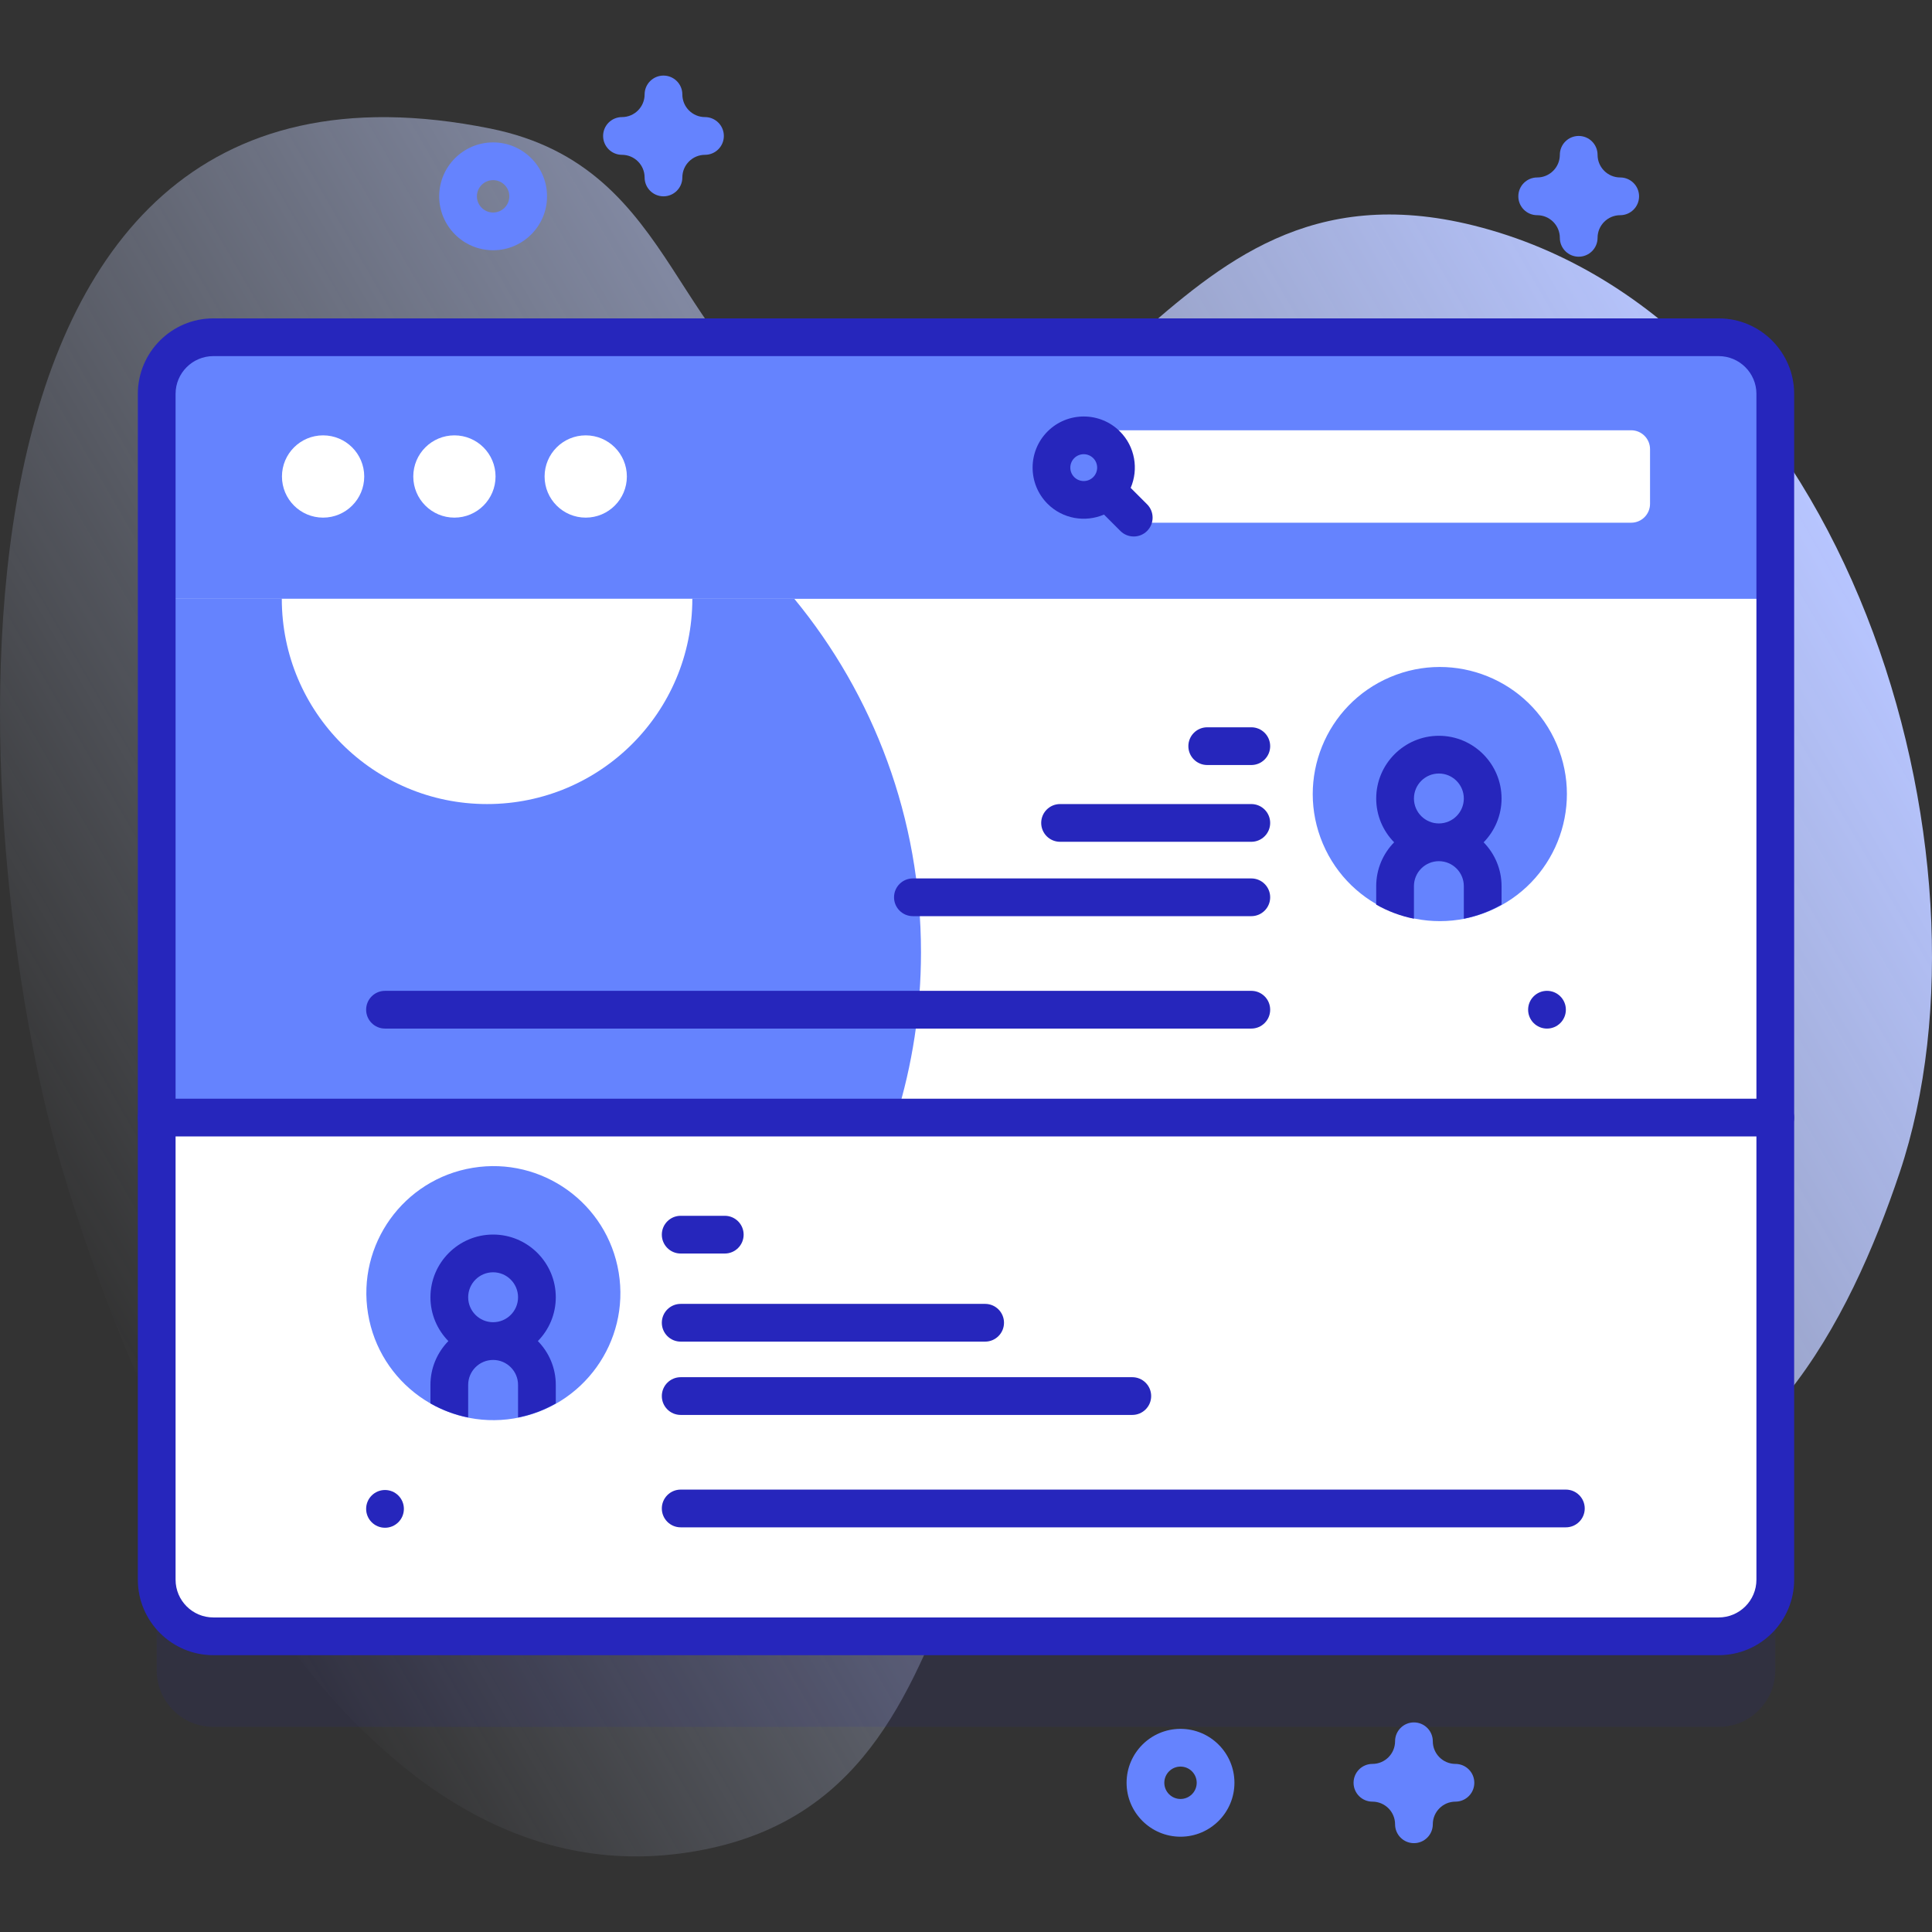 <svg id="Capa_1" enable-background="new 0 0 512 512" height="512" viewBox="0 0 512 512" width="512" xmlns="http://www.w3.org/2000/svg" xmlns:xlink="http://www.w3.org/1999/xlink"><rect x="0" y="0" width="512" height="512" fill="#333333" stroke="none"/><linearGradient id="SVGID_1_" gradientUnits="userSpaceOnUse" x1="23.821" x2="459.531" y1="348.776" y2="97.218"><stop offset="0" stop-color="#d2deff" stop-opacity="0"/><stop offset="1" stop-color="#b7c5ff"/></linearGradient><g><path d="m16.074 308.387c18.727 64.003 72.707 194.564 163.922 182.845 91.486-11.755 55.758-129.725 139.508-145.894 36.867-7.118 61.857 56.689 98.806 54.704 47.588-2.557 71.81-49.663 85.108-89.264 28.197-83.968-14.029-226.352-112.858-251.012-86.245-21.519-96.332 83.855-171.322 53.248-42.149-17.203-37.938-68.576-89.272-78.942-155.299-31.359-138.811 189.151-113.892 274.315z" fill="url(#SVGID_1_)"/><g><g><path d="m175.829 52.029c-2.761 0-5-2.238-5-5 0-3.309-2.691-6-6-6-2.761 0-5-2.238-5-5s2.239-5 5-5c3.309 0 6-2.691 6-6 0-2.762 2.239-5 5-5s5 2.238 5 5c0 3.309 2.691 6 6 6 2.761 0 5 2.238 5 5s-2.239 5-5 5c-3.309 0-6 2.691-6 6 0 2.761-2.239 5-5 5z" fill="#6583fe"/><path d="m418.373 68.029c-2.761 0-5-2.238-5-5 0-3.309-2.692-6-6.001-6-2.761 0-5-2.238-5-5s2.239-5 5-5c3.309 0 6.001-2.691 6.001-6 0-2.762 2.239-5 5-5s5 2.238 5 5c0 3.309 2.691 6 5.999 6 2.761 0 5 2.238 5 5s-2.239 5-5 5c-3.308 0-5.999 2.691-5.999 6 0 2.761-2.239 5-5 5z" fill="#6583fe"/><g><g><g><path d="m455.47 457.64h-398.94c-8.284 0-15-6.716-15-15v-314.266c0-8.284 6.716-15 15-15h398.94c8.284 0 15 6.716 15 15v314.266c0 8.285-6.715 15-15 15z" fill="#2626bc" opacity=".1"/><path d="m455.47 433.64h-398.94c-8.284 0-15-6.716-15-15v-314.266c0-8.284 6.716-15 15-15h398.94c8.284 0 15 6.716 15 15v314.266c0 8.285-6.715 15-15 15z" fill="#fff"/><g><path d="m41.53 158.687h428.94v137.48h-428.94z" fill="#fff"/></g><path d="m244.07 252.377c0 15.25-2.31 29.96-6.61 43.79h-195.93v-137.48h168.97c20.97 25.48 33.57 58.11 33.57 93.69z" fill="#6583fe"/><path d="m470.47 158.687v-54.313c0-8.284-6.716-15-15-15h-398.94c-8.284 0-15 6.716-15 15v54.313z" fill="#6583fe"/><path d="m455.47 438.64h-398.94c-11.028 0-20-8.972-20-20v-314.266c0-11.028 8.972-20 20-20h398.94c11.028 0 20 8.972 20 20v314.266c0 11.028-8.972 20-20 20zm-398.94-344.266c-5.514 0-10 4.486-10 10v314.266c0 5.514 4.486 10 10 10h398.94c5.514 0 10-4.486 10-10v-314.266c0-5.514-4.486-10-10-10z" fill="#2626bc"/></g><g><g fill="#fff"><circle cx="85.623" cy="126.275" r="10.901"/><circle cx="120.424" cy="126.275" r="10.901"/><circle cx="155.224" cy="126.275" r="10.901"/></g><path d="m432.277 138.523h-136.158v-24.496h136.158c2.761 0 5 2.239 5 5v14.496c0 2.761-2.238 5-5 5z" fill="#fff"/><path d="m296.789 114.339c-5.286-5.286-13.887-5.286-19.173 0s-5.286 13.887 0 19.173c4.037 4.037 10.003 4.98 14.953 2.852l4.348 4.348c1.953 1.952 5.119 1.952 7.071 0s1.952-5.119 0-7.071l-4.348-4.348c2.129-4.951 1.186-10.918-2.851-14.954zm-12.102 7.071c1.387-1.387 3.644-1.387 5.031 0s1.387 3.644 0 5.031-3.644 1.387-5.031 0c-1.387-1.388-1.387-3.644 0-5.031z" fill="#2626bc"/></g></g><g><g><ellipse cx="130.682" cy="342.645" fill="#6583fe" rx="33.651" ry="33.651" transform="matrix(.987 -.162 .162 .987 -53.743 25.674)"/><path d="m118.821 355.399c-2.93 3-4.75 7.1-4.75 11.61v4.91c3.07 1.74 6.43 3.02 10 3.73v-8.64c0-3.64 2.96-6.61 6.61-6.61s6.61 2.97 6.61 6.61v8.64c3.57-.71 6.94-1.99 10-3.73v-4.91c0-4.51-1.81-8.61-4.75-11.61 2.94-3 4.75-7.1 4.75-11.61 0-9.16-7.45-16.62-16.61-16.62s-16.61 7.46-16.61 16.62c0 4.51 1.82 8.61 4.75 11.61zm5.25-11.61c0-3.65 2.96-6.62 6.61-6.62s6.61 2.97 6.61 6.62c0 3.64-2.96 6.61-6.61 6.61s-6.61-2.97-6.61-6.61z" fill="#2626bc"/></g><g><path d="m300.071 364.971h-119.681c-2.761 0-5 2.239-5 5s2.239 5 5 5h119.681c2.761 0 5-2.239 5-5 0-2.762-2.239-5-5-5z" fill="#2626bc"/></g><g><path d="m414.97 394.76h-234.58c-2.761 0-5 2.239-5 5s2.239 5 5 5h234.58c2.761 0 5-2.239 5-5s-2.239-5-5-5z" fill="#2626bc"/></g><g><path d="m261.071 345.543h-80.681c-2.761 0-5 2.239-5 5s2.239 5 5 5h80.681c2.761 0 5-2.239 5-5s-2.239-5-5-5z" fill="#2626bc"/></g><g><path d="m192.071 322.198h-11.681c-2.761 0-5 2.239-5 5s2.239 5 5 5h11.681c2.761 0 5-2.239 5-5s-2.239-5-5-5z" fill="#2626bc"/></g></g><g><g><g><ellipse cx="381.319" cy="210.468" fill="#6583fe" rx="33.651" ry="33.651" transform="matrix(.921 -.391 .391 .921 -51.92 165.69)"/><path d="m397.929 211.611c0-9.16-7.45-16.62-16.61-16.62s-16.61 7.46-16.61 16.62c0 4.51 1.81 8.61 4.75 11.61-2.94 3-4.75 7.1-4.75 11.61v4.91c3.06 1.74 6.43 3.02 10 3.73v-8.64c0-3.64 2.96-6.61 6.61-6.61s6.61 2.97 6.61 6.61v8.64c3.57-.71 6.93-1.99 10-3.73v-4.91c0-4.51-1.82-8.61-4.75-11.61 2.93-3 4.75-7.1 4.75-11.61zm-16.61 6.61c-3.65 0-6.61-2.97-6.61-6.61 0-3.65 2.96-6.62 6.61-6.62s6.61 2.97 6.61 6.62c0 3.64-2.96 6.61-6.61 6.61z" fill="#2626bc"/></g><g><path d="m241.929 232.793h89.681c2.761 0 5 2.239 5 5s-2.239 5-5 5h-89.681c-2.761 0-5-2.239-5-5s2.239-5 5-5z" fill="#2626bc"/></g><g><path d="m102.03 262.583h229.58c2.761 0 5 2.239 5 5s-2.239 5-5 5h-229.58c-2.761 0-5-2.239-5-5s2.239-5 5-5z" fill="#2626bc"/></g><g><path d="m280.929 213.084h50.681c2.761 0 5 2.239 5 5s-2.239 5-5 5h-50.681c-2.761 0-5-2.239-5-5s2.239-5 5-5z" fill="#2626bc"/></g></g><g><path d="m331.61 192.739h-11.681c-2.761 0-5 2.239-5 5s2.239 5 5 5h11.681c2.761 0 5-2.239 5-5 0-2.762-2.239-5-5-5z" fill="#2626bc"/></g></g><g><path d="m414.97 267.583c0 2.762-2.239 5.002-5.002 5.002-2.762 0-5.002-2.239-5.002-5.002 0-2.762 2.239-5.002 5.002-5.002 2.762 0 5.002 2.239 5.002 5.002z" fill="#2626bc"/></g><g><path d="m107.034 399.868c0 2.762-2.239 5.002-5.002 5.002-2.762 0-5.002-2.239-5.002-5.002 0-2.762 2.239-5.002 5.002-5.002s5.002 2.24 5.002 5.002z" fill="#2626bc"/></g></g><g fill="#6583fe"><path d="m312.848 486.747c-7.88 0-14.292-6.411-14.292-14.292 0-7.88 6.411-14.291 14.292-14.291 7.88 0 14.292 6.411 14.292 14.291-.001 7.881-6.412 14.292-14.292 14.292zm0-18.583c-2.366 0-4.292 1.925-4.292 4.291s1.925 4.292 4.292 4.292c2.366 0 4.292-1.926 4.292-4.292-.001-2.366-1.926-4.291-4.292-4.291z"/><path d="m130.681 66.32c-7.88 0-14.292-6.411-14.292-14.291 0-7.881 6.411-14.292 14.292-14.292 7.88 0 14.292 6.411 14.292 14.292 0 7.88-6.411 14.291-14.292 14.291zm0-18.583c-2.366 0-4.292 1.926-4.292 4.292s1.925 4.291 4.292 4.291c2.366 0 4.292-1.925 4.292-4.291s-1.926-4.292-4.292-4.292z"/><path d="m374.709 488.455c-2.761 0-5-2.238-5-5 0-3.309-2.691-6-6-6-2.761 0-5-2.238-5-5s2.239-5 5-5c3.309 0 6-2.691 6-6 0-2.762 2.239-5 5-5s5 2.238 5 5c0 3.309 2.691 6 6 6 2.761 0 5 2.238 5 5s-2.239 5-5 5c-3.309 0-6 2.691-6 6 0 2.762-2.239 5-5 5z"/></g></g><path d="m183.475 158.687c0 30.043-24.354 54.397-54.397 54.397s-54.398-24.354-54.398-54.397z" fill="#fff"/></g><path d="m470.47 301.167h-428.94c-2.761 0-5-2.238-5-5s2.239-5 5-5h428.94c2.761 0 5 2.238 5 5s-2.239 5-5 5z" fill="#2626bc"/></g></svg>